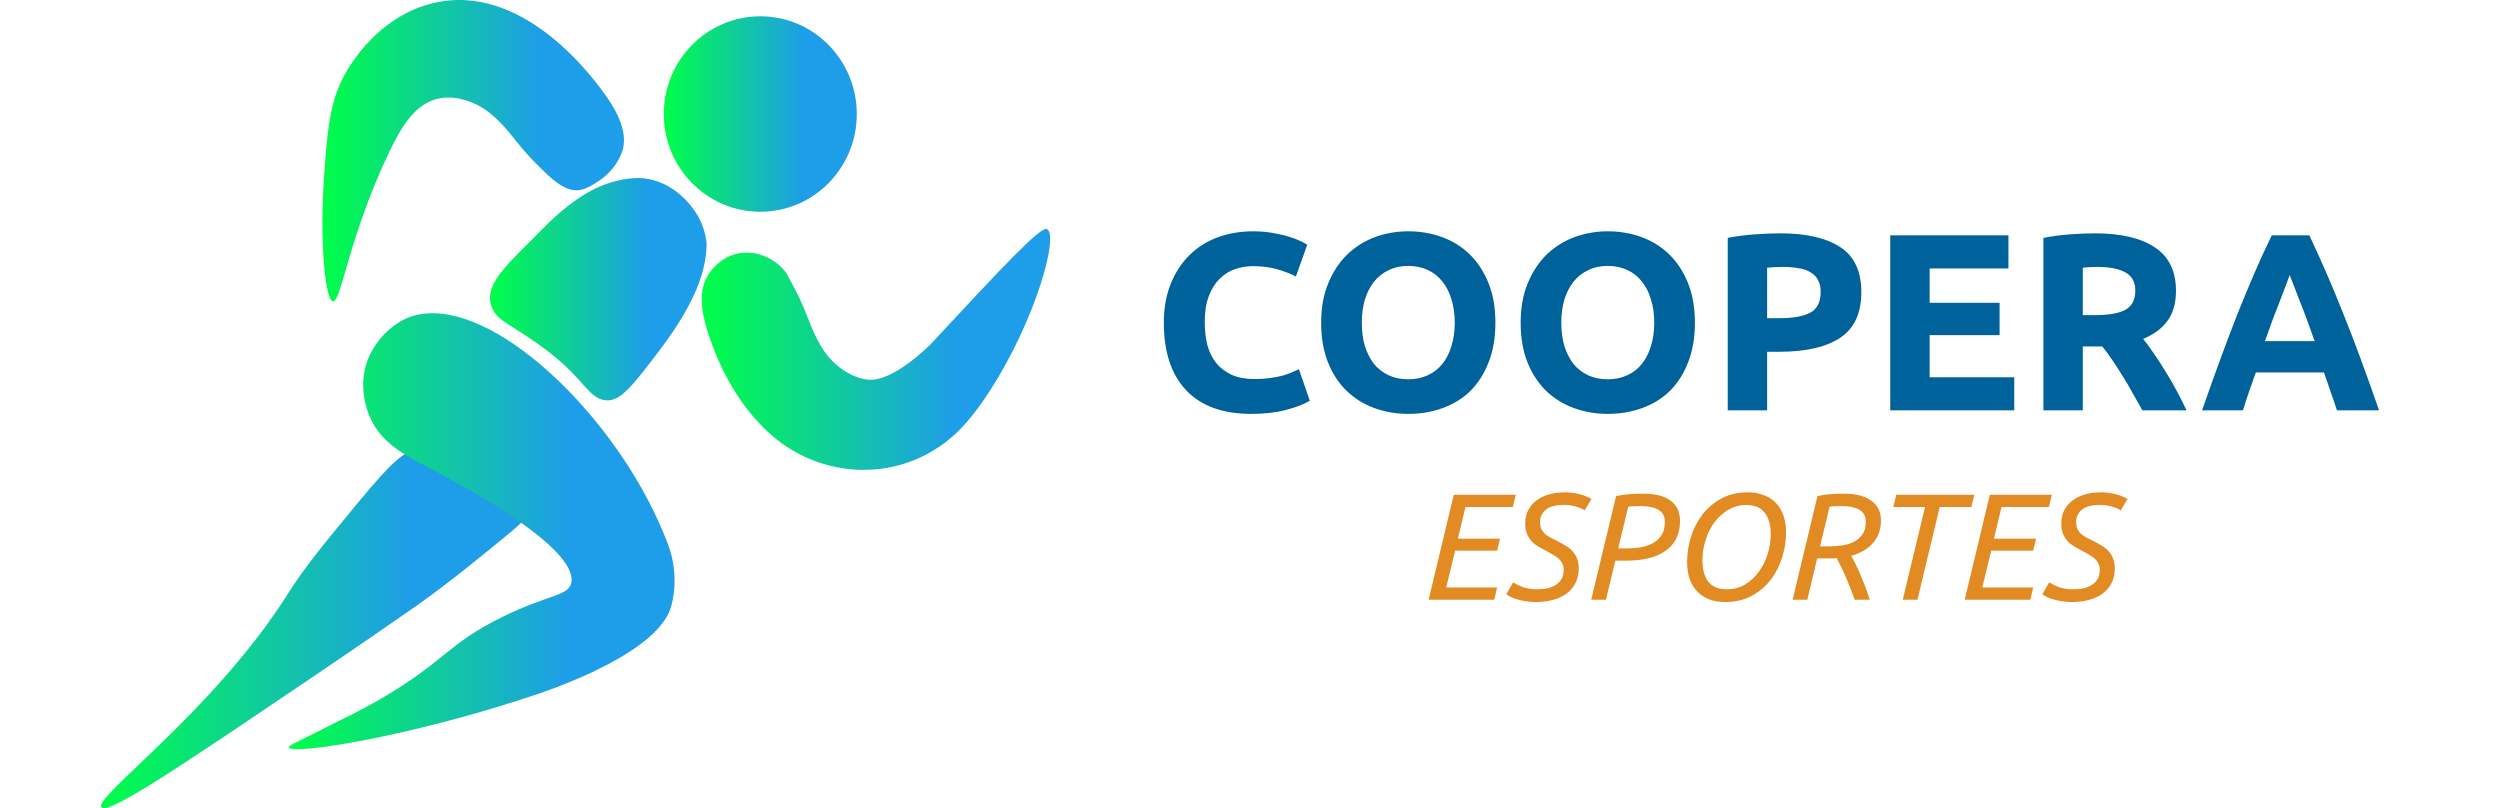 <svg width="198" height="64" viewBox="0 0 198 64" fill="none" xmlns="http://www.w3.org/2000/svg">
<path d="M60.216 16.771C64.437 16.771 67.858 13.305 67.858 9.03C67.858 4.755 64.437 1.29 60.216 1.29C55.996 1.29 52.574 4.755 52.574 9.03C52.574 13.305 55.996 16.771 60.216 16.771Z" fill="url(#paint0_linear_14_77)"/>
<path d="M8.033 63.932C7.369 63.142 16.941 56.306 22.796 47.032C24.146 44.894 25.554 43.194 28.37 39.789C31.149 36.433 31.941 35.828 33.039 35.565C36.809 34.669 41.891 38.364 41.637 40.696C41.627 40.768 41.614 40.84 41.596 40.911C41.476 41.284 41.07 41.639 39.829 42.651C37.68 44.408 35.758 45.995 33.05 47.932C31.07 49.306 28.275 51.244 24.905 53.522C14.019 60.886 8.557 64.554 8.033 63.932Z" fill="url(#paint1_linear_14_77)"/>
<path d="M29.282 33.001C29.129 32.645 28.297 30.617 29.131 28.479C29.759 26.871 31.203 25.452 32.747 25.011C38.368 23.404 47.417 31.608 51.727 40.401C52.196 41.357 52.568 42.233 52.858 42.985C53.431 44.429 53.576 46.008 53.275 47.532C53.243 47.691 53.204 47.855 53.159 48.019C52.157 51.662 44.013 54.478 42.613 54.958C32.712 58.31 23.037 59.846 22.88 59.184C22.843 59.027 23.368 58.881 26.919 57.053C26.919 57.053 28.482 56.327 30.186 55.331C35.219 52.4 35.457 50.973 39.827 48.841C43.482 47.056 45.062 47.211 45.251 46.126C45.726 43.387 36.893 38.62 34.855 37.514C32.398 36.209 30.272 35.311 29.282 33.001Z" fill="url(#paint2_linear_14_77)"/>
<path d="M26.375 23.861C25.73 23.822 25.324 18.892 25.653 14.172C25.952 9.905 26.143 7.536 27.82 5.054C28.31 4.328 30.382 1.245 34.176 0.278C41.545 -1.597 47.288 6.589 48.041 7.657C49.513 9.756 49.522 11.046 49.331 11.853C48.999 12.861 48.337 13.728 47.452 14.312C46.224 15.109 45.358 15.686 43.408 13.881C43.267 13.75 42.731 13.235 42.22 12.712C42.02 12.497 41.9 12.378 41.82 12.281C41.349 11.769 41.031 11.367 40.96 11.27C40.128 10.23 39.062 8.884 37.637 8.232C37.351 8.1 36.083 7.519 34.748 7.801C32.79 8.21 31.678 10.271 30.849 11.997C27.59 18.797 27.044 23.9 26.375 23.861Z" fill="url(#paint3_linear_14_77)"/>
<path d="M42.949 18.149C45.743 15.294 47.714 14.596 48.834 14.325C50.19 13.995 51.027 14.11 51.315 14.172C53.933 14.641 55.229 17.01 55.343 17.225C55.666 17.845 55.876 18.518 55.962 19.212C55.962 20.788 55.571 23.361 52.237 27.743C50.227 30.385 49.227 31.707 48.138 31.709C46.665 31.709 46.394 30.124 43.408 27.833C40.569 25.654 39.279 25.478 38.894 24.173C38.37 22.403 40.307 20.851 42.949 18.149Z" fill="url(#paint4_linear_14_77)"/>
<path d="M82.922 18.147C83.887 18.612 82.019 25.319 78.445 30.878C76.65 33.677 75.27 34.859 73.967 35.651C73.883 35.703 73.797 35.755 73.711 35.802C69.55 38.192 64.322 37.473 60.814 34.204C59.094 32.598 57.374 30.202 56.164 26.63C56.106 26.455 56.063 26.32 56.033 26.229C55.255 23.785 55.631 22.552 56.046 21.835C56.123 21.701 56.951 20.328 58.572 20.052C60.291 19.759 61.82 20.879 62.301 21.678C62.402 21.843 62.755 22.494 63.086 23.15C63.215 23.404 63.301 23.564 63.342 23.671C63.638 24.3 63.821 24.78 63.866 24.896C64.35 26.139 64.967 27.741 66.13 28.791C66.364 29.007 67.4 29.937 68.756 30.07C70.775 30.268 73.731 27.235 73.731 27.235C79.519 21.012 82.426 17.905 82.922 18.147Z" fill="url(#paint5_linear_14_77)"/>
<path d="M99.095 32.78C96.841 32.78 95.121 32.153 93.935 30.9C92.761 29.647 92.175 27.867 92.175 25.56C92.175 24.413 92.355 23.393 92.715 22.5C93.075 21.593 93.568 20.833 94.195 20.22C94.821 19.593 95.568 19.12 96.435 18.8C97.301 18.48 98.241 18.32 99.255 18.32C99.841 18.32 100.375 18.367 100.855 18.46C101.335 18.54 101.755 18.64 102.115 18.76C102.475 18.867 102.775 18.98 103.015 19.1C103.255 19.22 103.428 19.313 103.535 19.38L102.635 21.9C102.208 21.673 101.708 21.48 101.135 21.32C100.575 21.16 99.935 21.08 99.215 21.08C98.735 21.08 98.261 21.16 97.795 21.32C97.341 21.48 96.935 21.74 96.575 22.1C96.228 22.447 95.948 22.9 95.735 23.46C95.521 24.02 95.415 24.7 95.415 25.5C95.415 26.14 95.481 26.74 95.615 27.3C95.761 27.847 95.988 28.32 96.295 28.72C96.615 29.12 97.028 29.44 97.535 29.68C98.041 29.907 98.655 30.02 99.375 30.02C99.828 30.02 100.235 29.993 100.595 29.94C100.955 29.887 101.275 29.827 101.555 29.76C101.835 29.68 102.081 29.593 102.295 29.5C102.508 29.407 102.701 29.32 102.875 29.24L103.735 31.74C103.295 32.007 102.675 32.247 101.875 32.46C101.075 32.673 100.148 32.78 99.095 32.78ZM107.856 25.56C107.856 26.24 107.936 26.853 108.096 27.4C108.269 27.947 108.509 28.42 108.816 28.82C109.136 29.207 109.522 29.507 109.976 29.72C110.429 29.933 110.949 30.04 111.536 30.04C112.109 30.04 112.622 29.933 113.076 29.72C113.542 29.507 113.929 29.207 114.236 28.82C114.556 28.42 114.796 27.947 114.956 27.4C115.129 26.853 115.216 26.24 115.216 25.56C115.216 24.88 115.129 24.267 114.956 23.72C114.796 23.16 114.556 22.687 114.236 22.3C113.929 21.9 113.542 21.593 113.076 21.38C112.622 21.167 112.109 21.06 111.536 21.06C110.949 21.06 110.429 21.173 109.976 21.4C109.522 21.613 109.136 21.92 108.816 22.32C108.509 22.707 108.269 23.18 108.096 23.74C107.936 24.287 107.856 24.893 107.856 25.56ZM118.436 25.56C118.436 26.747 118.256 27.793 117.896 28.7C117.549 29.593 117.069 30.347 116.456 30.96C115.842 31.56 115.109 32.013 114.256 32.32C113.416 32.627 112.509 32.78 111.536 32.78C110.589 32.78 109.696 32.627 108.856 32.32C108.016 32.013 107.282 31.56 106.656 30.96C106.029 30.347 105.536 29.593 105.176 28.7C104.816 27.793 104.636 26.747 104.636 25.56C104.636 24.373 104.822 23.333 105.196 22.44C105.569 21.533 106.069 20.773 106.696 20.16C107.336 19.547 108.069 19.087 108.896 18.78C109.736 18.473 110.616 18.32 111.536 18.32C112.482 18.32 113.376 18.473 114.216 18.78C115.056 19.087 115.789 19.547 116.416 20.16C117.042 20.773 117.536 21.533 117.896 22.44C118.256 23.333 118.436 24.373 118.436 25.56ZM123.656 25.56C123.656 26.24 123.736 26.853 123.896 27.4C124.07 27.947 124.31 28.42 124.616 28.82C124.936 29.207 125.323 29.507 125.776 29.72C126.23 29.933 126.75 30.04 127.336 30.04C127.91 30.04 128.423 29.933 128.876 29.72C129.343 29.507 129.73 29.207 130.036 28.82C130.356 28.42 130.596 27.947 130.756 27.4C130.93 26.853 131.016 26.24 131.016 25.56C131.016 24.88 130.93 24.267 130.756 23.72C130.596 23.16 130.356 22.687 130.036 22.3C129.73 21.9 129.343 21.593 128.876 21.38C128.423 21.167 127.91 21.06 127.336 21.06C126.75 21.06 126.23 21.173 125.776 21.4C125.323 21.613 124.936 21.92 124.616 22.32C124.31 22.707 124.07 23.18 123.896 23.74C123.736 24.287 123.656 24.893 123.656 25.56ZM134.236 25.56C134.236 26.747 134.056 27.793 133.696 28.7C133.35 29.593 132.87 30.347 132.256 30.96C131.643 31.56 130.91 32.013 130.056 32.32C129.216 32.627 128.31 32.78 127.336 32.78C126.39 32.78 125.496 32.627 124.656 32.32C123.816 32.013 123.083 31.56 122.456 30.96C121.83 30.347 121.336 29.593 120.976 28.7C120.616 27.793 120.436 26.747 120.436 25.56C120.436 24.373 120.623 23.333 120.996 22.44C121.37 21.533 121.87 20.773 122.496 20.16C123.136 19.547 123.87 19.087 124.696 18.78C125.536 18.473 126.416 18.32 127.336 18.32C128.283 18.32 129.176 18.473 130.016 18.78C130.856 19.087 131.59 19.547 132.216 20.16C132.843 20.773 133.336 21.533 133.696 22.44C134.056 23.333 134.236 24.373 134.236 25.56ZM140.997 18.48C143.064 18.48 144.65 18.847 145.757 19.58C146.864 20.3 147.417 21.487 147.417 23.14C147.417 24.807 146.857 26.013 145.737 26.76C144.617 27.493 143.017 27.86 140.937 27.86H139.957V32.5H136.837V18.84C137.517 18.707 138.237 18.613 138.997 18.56C139.757 18.507 140.424 18.48 140.997 18.48ZM141.197 21.14C140.97 21.14 140.744 21.147 140.517 21.16C140.304 21.173 140.117 21.187 139.957 21.2V25.2H140.937C142.017 25.2 142.83 25.053 143.377 24.76C143.924 24.467 144.197 23.92 144.197 23.12C144.197 22.733 144.124 22.413 143.977 22.16C143.844 21.907 143.644 21.707 143.377 21.56C143.124 21.4 142.81 21.293 142.437 21.24C142.064 21.173 141.65 21.14 141.197 21.14ZM149.708 32.5V18.64H159.068V21.26H152.828V23.98H158.368V26.54H152.828V29.88H159.528V32.5H149.708ZM165.897 18.48C167.977 18.48 169.57 18.853 170.677 19.6C171.784 20.333 172.337 21.48 172.337 23.04C172.337 24.013 172.11 24.807 171.657 25.42C171.217 26.02 170.577 26.493 169.737 26.84C170.017 27.187 170.31 27.587 170.617 28.04C170.924 28.48 171.224 28.947 171.517 29.44C171.824 29.92 172.117 30.427 172.397 30.96C172.677 31.48 172.937 31.993 173.177 32.5H169.677C169.424 32.047 169.164 31.587 168.897 31.12C168.644 30.653 168.377 30.2 168.097 29.76C167.83 29.32 167.564 28.907 167.297 28.52C167.03 28.12 166.764 27.76 166.497 27.44H164.957V32.5H161.837V18.84C162.517 18.707 163.217 18.613 163.937 18.56C164.67 18.507 165.324 18.48 165.897 18.48ZM166.077 21.14C165.85 21.14 165.644 21.147 165.457 21.16C165.284 21.173 165.117 21.187 164.957 21.2V24.96H165.837C167.01 24.96 167.85 24.813 168.357 24.52C168.864 24.227 169.117 23.727 169.117 23.02C169.117 22.34 168.857 21.86 168.337 21.58C167.83 21.287 167.077 21.14 166.077 21.14ZM185.082 32.5C184.935 32.02 184.769 31.527 184.582 31.02C184.409 30.513 184.235 30.007 184.062 29.5H178.662C178.489 30.007 178.309 30.513 178.122 31.02C177.949 31.527 177.789 32.02 177.642 32.5H174.402C174.922 31.007 175.415 29.627 175.882 28.36C176.349 27.093 176.802 25.9 177.242 24.78C177.695 23.66 178.135 22.6 178.562 21.6C179.002 20.587 179.455 19.6 179.922 18.64H182.902C183.355 19.6 183.802 20.587 184.242 21.6C184.682 22.6 185.122 23.66 185.562 24.78C186.015 25.9 186.475 27.093 186.942 28.36C187.409 29.627 187.902 31.007 188.422 32.5H185.082ZM181.342 21.78C181.275 21.98 181.175 22.253 181.042 22.6C180.909 22.947 180.755 23.347 180.582 23.8C180.409 24.253 180.215 24.753 180.002 25.3C179.802 25.847 179.595 26.42 179.382 27.02H183.322C183.109 26.42 182.902 25.847 182.702 25.3C182.502 24.753 182.309 24.253 182.122 23.8C181.949 23.347 181.795 22.947 181.662 22.6C181.529 22.253 181.422 21.98 181.342 21.78Z" fill="#00629B"/>
<path d="M113.147 47.5L115.139 39.184H120.047L119.819 40.156H116.063L115.463 42.664H118.799L118.571 43.612H115.247L114.539 46.528H118.571L118.343 47.5H113.147ZM121.806 46.672C122.054 46.672 122.298 46.648 122.538 46.6C122.786 46.544 123.006 46.456 123.198 46.336C123.39 46.216 123.546 46.06 123.666 45.868C123.786 45.668 123.846 45.424 123.846 45.136C123.846 44.936 123.806 44.764 123.726 44.62C123.654 44.468 123.55 44.336 123.414 44.224C123.286 44.104 123.13 43.996 122.946 43.9C122.77 43.796 122.574 43.688 122.358 43.576C122.174 43.48 121.986 43.376 121.794 43.264C121.61 43.152 121.442 43.016 121.29 42.856C121.146 42.688 121.026 42.492 120.93 42.268C120.842 42.044 120.798 41.776 120.798 41.464C120.798 41.104 120.866 40.772 121.002 40.468C121.146 40.164 121.354 39.904 121.626 39.688C121.898 39.464 122.23 39.292 122.622 39.172C123.022 39.052 123.478 38.992 123.99 38.992C124.23 38.992 124.458 39.012 124.674 39.052C124.89 39.084 125.086 39.128 125.262 39.184C125.446 39.24 125.606 39.3 125.742 39.364C125.878 39.42 125.978 39.472 126.042 39.52L125.502 40.432C125.366 40.32 125.146 40.22 124.842 40.132C124.546 40.036 124.194 39.988 123.786 39.988C123.53 39.988 123.29 40.016 123.066 40.072C122.85 40.12 122.662 40.2 122.502 40.312C122.342 40.424 122.214 40.568 122.118 40.744C122.022 40.912 121.974 41.116 121.974 41.356C121.974 41.564 122.006 41.74 122.07 41.884C122.134 42.02 122.222 42.144 122.334 42.256C122.446 42.36 122.582 42.456 122.742 42.544C122.91 42.632 123.09 42.724 123.282 42.82C123.522 42.94 123.746 43.064 123.954 43.192C124.17 43.312 124.358 43.456 124.518 43.624C124.678 43.792 124.802 43.988 124.89 44.212C124.986 44.436 125.034 44.708 125.034 45.028C125.034 45.468 124.946 45.856 124.77 46.192C124.602 46.52 124.366 46.796 124.062 47.02C123.766 47.236 123.41 47.4 122.994 47.512C122.586 47.624 122.142 47.68 121.662 47.68C121.342 47.68 121.05 47.656 120.786 47.608C120.53 47.568 120.302 47.516 120.102 47.452C119.91 47.388 119.746 47.324 119.61 47.26C119.474 47.188 119.37 47.124 119.298 47.068L119.838 46.12C119.99 46.224 120.23 46.344 120.558 46.48C120.886 46.608 121.302 46.672 121.806 46.672ZM130.13 39.1C131.098 39.1 131.826 39.284 132.314 39.652C132.81 40.02 133.058 40.556 133.058 41.26C133.058 41.804 132.954 42.276 132.746 42.676C132.546 43.068 132.258 43.392 131.882 43.648C131.506 43.904 131.054 44.096 130.526 44.224C129.998 44.344 129.41 44.404 128.762 44.404H127.934L127.19 47.5H126.026L127.994 39.292C128.33 39.212 128.686 39.16 129.062 39.136C129.438 39.112 129.794 39.1 130.13 39.1ZM129.986 40.084C129.418 40.084 129.074 40.1 128.954 40.132L128.162 43.432H128.918C129.254 43.432 129.598 43.404 129.95 43.348C130.302 43.284 130.618 43.176 130.898 43.024C131.178 42.872 131.406 42.664 131.582 42.4C131.766 42.128 131.858 41.78 131.858 41.356C131.858 40.9 131.69 40.576 131.354 40.384C131.018 40.184 130.562 40.084 129.986 40.084ZM138.432 38.992C138.872 38.992 139.276 39.06 139.644 39.196C140.02 39.324 140.34 39.52 140.604 39.784C140.876 40.048 141.084 40.38 141.228 40.78C141.38 41.172 141.456 41.632 141.456 42.16C141.456 42.824 141.352 43.484 141.144 44.14C140.944 44.796 140.644 45.388 140.244 45.916C139.844 46.436 139.344 46.86 138.744 47.188C138.144 47.516 137.444 47.68 136.644 47.68C136.196 47.68 135.788 47.616 135.42 47.488C135.052 47.352 134.732 47.152 134.46 46.888C134.196 46.624 133.988 46.296 133.836 45.904C133.692 45.504 133.62 45.04 133.62 44.512C133.62 43.856 133.72 43.2 133.92 42.544C134.12 41.88 134.42 41.288 134.82 40.768C135.228 40.24 135.732 39.812 136.332 39.484C136.932 39.156 137.632 38.992 138.432 38.992ZM136.764 46.672C137.3 46.672 137.784 46.544 138.216 46.288C138.648 46.024 139.012 45.684 139.308 45.268C139.612 44.852 139.844 44.384 140.004 43.864C140.164 43.344 140.244 42.824 140.244 42.304C140.244 41.592 140.088 41.032 139.776 40.624C139.472 40.208 138.984 40 138.312 40C137.768 40 137.28 40.132 136.848 40.396C136.424 40.652 136.06 40.988 135.756 41.404C135.46 41.82 135.232 42.288 135.072 42.808C134.912 43.328 134.832 43.848 134.832 44.368C134.832 45.08 134.984 45.644 135.288 46.06C135.6 46.468 136.092 46.672 136.764 46.672ZM146.079 39.1C146.967 39.1 147.671 39.28 148.191 39.64C148.711 40 148.971 40.528 148.971 41.224C148.971 41.928 148.763 42.52 148.347 43C147.939 43.472 147.363 43.812 146.619 44.02C146.715 44.188 146.827 44.404 146.955 44.668C147.083 44.924 147.215 45.212 147.351 45.532C147.487 45.844 147.619 46.172 147.747 46.516C147.875 46.852 147.987 47.18 148.083 47.5H146.895C146.783 47.196 146.667 46.888 146.547 46.576C146.427 46.264 146.303 45.964 146.175 45.676C146.055 45.388 145.931 45.12 145.803 44.872C145.683 44.616 145.571 44.392 145.467 44.2C145.363 44.208 145.259 44.216 145.155 44.224C145.051 44.224 144.947 44.224 144.843 44.224H143.919L143.139 47.5H141.975L143.943 39.292C144.279 39.212 144.635 39.16 145.011 39.136C145.387 39.112 145.743 39.1 146.079 39.1ZM145.935 40.084C145.367 40.084 145.023 40.1 144.903 40.132L144.147 43.276H144.855C145.183 43.276 145.519 43.252 145.863 43.204C146.207 43.156 146.519 43.064 146.799 42.928C147.087 42.784 147.319 42.588 147.495 42.34C147.679 42.084 147.771 41.748 147.771 41.332C147.771 40.884 147.599 40.564 147.255 40.372C146.919 40.18 146.479 40.084 145.935 40.084ZM156.363 39.184L156.135 40.156H153.627L151.863 47.5H150.699L152.463 40.156H149.955L150.183 39.184H156.363ZM155.604 47.5L157.596 39.184H162.504L162.276 40.156H158.52L157.92 42.664H161.256L161.028 43.612H157.704L156.996 46.528H161.028L160.8 47.5H155.604ZM164.263 46.672C164.511 46.672 164.755 46.648 164.995 46.6C165.243 46.544 165.463 46.456 165.655 46.336C165.847 46.216 166.003 46.06 166.123 45.868C166.243 45.668 166.303 45.424 166.303 45.136C166.303 44.936 166.263 44.764 166.183 44.62C166.111 44.468 166.007 44.336 165.871 44.224C165.743 44.104 165.587 43.996 165.403 43.9C165.227 43.796 165.031 43.688 164.815 43.576C164.631 43.48 164.443 43.376 164.251 43.264C164.067 43.152 163.899 43.016 163.747 42.856C163.603 42.688 163.483 42.492 163.387 42.268C163.299 42.044 163.255 41.776 163.255 41.464C163.255 41.104 163.323 40.772 163.459 40.468C163.603 40.164 163.811 39.904 164.083 39.688C164.355 39.464 164.687 39.292 165.079 39.172C165.479 39.052 165.935 38.992 166.447 38.992C166.687 38.992 166.915 39.012 167.131 39.052C167.347 39.084 167.543 39.128 167.719 39.184C167.903 39.24 168.063 39.3 168.199 39.364C168.335 39.42 168.435 39.472 168.499 39.52L167.959 40.432C167.823 40.32 167.603 40.22 167.299 40.132C167.003 40.036 166.651 39.988 166.243 39.988C165.987 39.988 165.747 40.016 165.523 40.072C165.307 40.12 165.119 40.2 164.959 40.312C164.799 40.424 164.671 40.568 164.575 40.744C164.479 40.912 164.431 41.116 164.431 41.356C164.431 41.564 164.463 41.74 164.527 41.884C164.591 42.02 164.679 42.144 164.791 42.256C164.903 42.36 165.039 42.456 165.199 42.544C165.367 42.632 165.547 42.724 165.739 42.82C165.979 42.94 166.203 43.064 166.411 43.192C166.627 43.312 166.815 43.456 166.975 43.624C167.135 43.792 167.259 43.988 167.347 44.212C167.443 44.436 167.491 44.708 167.491 45.028C167.491 45.468 167.403 45.856 167.227 46.192C167.059 46.52 166.823 46.796 166.519 47.02C166.223 47.236 165.867 47.4 165.451 47.512C165.043 47.624 164.599 47.68 164.119 47.68C163.799 47.68 163.507 47.656 163.243 47.608C162.987 47.568 162.759 47.516 162.559 47.452C162.367 47.388 162.203 47.324 162.067 47.26C161.931 47.188 161.827 47.124 161.755 47.068L162.295 46.12C162.447 46.224 162.687 46.344 163.015 46.48C163.343 46.608 163.759 46.672 164.263 46.672Z" fill="#E18B22"/>
<defs>
<linearGradient id="paint0_linear_14_77" x1="52.573" y1="9.03" x2="67.862" y2="9.03" gradientUnits="userSpaceOnUse">
<stop stop-color="#00FF47"/>
<stop offset="0.725" stop-color="#1E9DE8"/>
</linearGradient>
<linearGradient id="paint1_linear_14_77" x1="7.998" y1="49.714" x2="41.655" y2="49.714" gradientUnits="userSpaceOnUse">
<stop stop-color="#00FF47"/>
<stop offset="0.725" stop-color="#1E9DE8"/>
</linearGradient>
<linearGradient id="paint2_linear_14_77" x1="22.876" y1="42.072" x2="53.436" y2="42.072" gradientUnits="userSpaceOnUse">
<stop stop-color="#00FF47"/>
<stop offset="0.725" stop-color="#1E9DE8"/>
</linearGradient>
<linearGradient id="paint3_linear_14_77" x1="25.535" y1="11.931" x2="49.423" y2="11.931" gradientUnits="userSpaceOnUse">
<stop stop-color="#00FF47"/>
<stop offset="0.725" stop-color="#1E9DE8"/>
</linearGradient>
<linearGradient id="paint4_linear_14_77" x1="38.807" y1="22.905" x2="55.966" y2="22.905" gradientUnits="userSpaceOnUse">
<stop stop-color="#00FF47"/>
<stop offset="0.725" stop-color="#1E9DE8"/>
</linearGradient>
<linearGradient id="paint5_linear_14_77" x1="55.579" y1="27.674" x2="83.181" y2="27.674" gradientUnits="userSpaceOnUse">
<stop stop-color="#00FF47"/>
<stop offset="0.725" stop-color="#1E9DE8"/>
</linearGradient>
</defs>
</svg>
